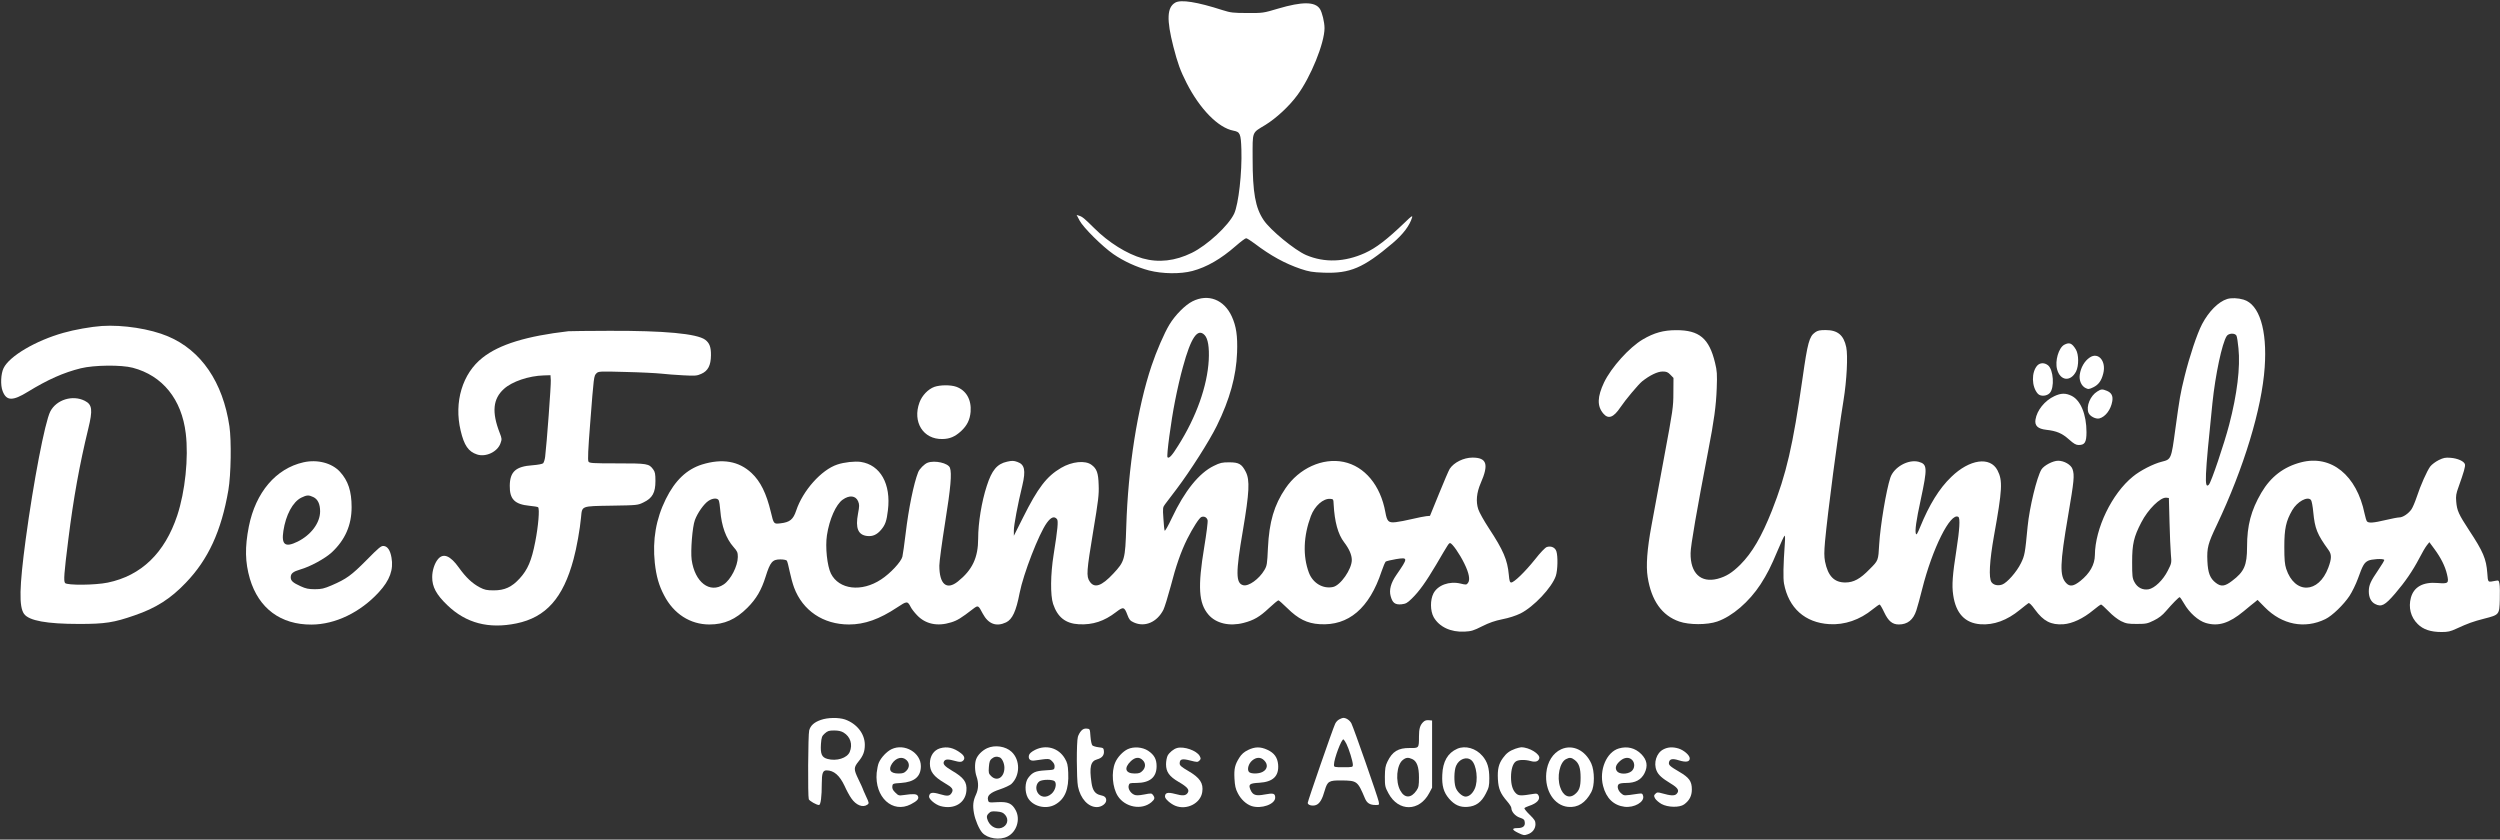 <?xml version="1.0" standalone="no"?>
<!DOCTYPE svg PUBLIC "-//W3C//DTD SVG 20010904//EN"
 "http://www.w3.org/TR/2001/REC-SVG-20010904/DTD/svg10.dtd">
<svg version="1.0" xmlns="http://www.w3.org/2000/svg"
 width="2382pt" height="800pt" viewBox="0 0 2382 800"
 preserveAspectRatio="xMidYMid meet">

<rect x="0" y="0" width="2382" height="800" fill="#333333" stroke="none"/>

<g transform="translate(0,800) scale(0.1,-0.1)"
fill="#fff" stroke="none">
<path d="M11198 7975 c-79 -45 -84 -161 -18 -420 41 -158 65 -226 126 -346
127 -249 302 -427 446 -454 64 -12 71 -29 76 -179 7 -220 -27 -521 -69 -612
-54 -114 -256 -301 -403 -373 -159 -78 -316 -96 -469 -53 -149 42 -325 152
-461 288 -96 95 -113 109 -145 119 l-23 7 28 -53 c35 -67 219 -249 322 -320
98 -68 223 -125 340 -156 128 -33 299 -35 413 -5 138 37 271 114 413 238 47
41 91 74 99 74 8 0 43 -22 79 -49 154 -117 291 -192 441 -243 78 -26 111 -32
218 -36 252 -9 378 44 658 281 100 85 163 168 186 247 5 19 -10 9 -66 -46
-176 -169 -277 -246 -384 -295 -193 -87 -385 -94 -561 -19 -108 47 -341 238
-404 333 -79 117 -105 262 -105 588 0 264 -10 239 122 319 102 63 225 176 303
282 128 172 260 497 260 640 0 57 -23 151 -44 183 -46 70 -167 71 -398 3 -141
-42 -145 -43 -293 -42 -135 0 -159 3 -235 27 -245 79 -398 103 -452 72z"/>
<path d="M11362 5129 c-69 -34 -166 -132 -220 -222 -49 -81 -124 -254 -170
-392 -134 -398 -224 -970 -241 -1535 -10 -312 -15 -329 -123 -445 -112 -120
-180 -143 -225 -76 -34 50 -30 98 33 479 49 293 56 351 52 442 -3 113 -18 155
-68 191 -60 45 -186 32 -290 -29 -138 -81 -221 -190 -362 -472 l-88 -175 0 52
c0 49 37 248 81 428 34 144 22 200 -48 224 -34 12 -50 13 -98 2 -95 -21 -145
-81 -193 -231 -49 -150 -82 -352 -82 -500 0 -183 -55 -300 -194 -411 -107 -85
-176 -26 -176 152 0 37 25 221 55 410 54 336 65 470 46 522 -17 45 -145 74
-213 48 -30 -11 -78 -59 -90 -91 -42 -106 -91 -347 -119 -583 -12 -100 -26
-200 -31 -221 -12 -49 -115 -160 -203 -217 -186 -123 -401 -97 -478 56 -36 73
-55 254 -38 365 23 152 86 294 150 339 64 46 124 39 147 -15 13 -32 13 -45 -1
-119 -26 -138 1 -202 87 -212 53 -6 93 12 133 59 40 47 53 84 65 186 31 251
-72 433 -259 461 -56 8 -158 -3 -223 -25 -152 -50 -329 -249 -392 -439 -28
-84 -60 -111 -148 -121 -66 -8 -66 -8 -93 106 -43 180 -99 293 -184 373 -122
114 -279 141 -473 81 -145 -46 -256 -151 -344 -329 -94 -190 -128 -389 -105
-608 14 -127 39 -216 89 -310 91 -176 249 -277 431 -277 142 0 251 48 362 159
86 86 134 169 174 297 44 140 65 164 140 164 30 0 56 -5 62 -12 5 -7 17 -53
27 -103 10 -49 29 -118 42 -153 82 -220 278 -352 523 -352 149 0 290 50 460
163 92 61 98 62 128 4 8 -17 35 -52 60 -78 80 -85 194 -110 325 -69 59 18 95
40 209 128 49 37 50 37 93 -45 53 -99 129 -127 222 -83 60 29 96 107 129 280
36 183 183 563 259 668 40 55 71 67 97 36 14 -17 7 -93 -32 -339 -30 -188 -32
-386 -5 -469 42 -126 118 -187 245 -194 133 -7 242 29 355 116 69 53 79 51
108 -27 17 -45 26 -56 62 -72 104 -47 220 2 281 121 12 25 43 125 69 222 50
195 98 332 158 453 54 107 115 202 135 209 26 10 52 -3 59 -30 4 -14 -11 -130
-32 -257 -63 -380 -53 -534 40 -643 72 -84 200 -114 335 -79 97 25 154 58 242
141 44 41 84 74 90 74 5 0 43 -34 85 -75 103 -102 189 -145 307 -152 276 -18
475 152 591 504 15 45 33 86 39 92 7 5 52 16 100 24 115 18 115 13 1 -152 -52
-75 -70 -142 -54 -200 17 -65 42 -84 102 -79 43 5 56 12 99 54 72 70 135 159
233 324 119 203 120 205 133 205 19 0 91 -103 135 -194 46 -93 57 -156 35
-185 -14 -19 -18 -19 -72 -6 -106 25 -216 -15 -257 -94 -32 -62 -31 -166 2
-226 53 -93 163 -145 295 -138 64 3 86 10 167 51 68 34 120 52 193 67 62 12
127 33 172 55 125 62 300 247 337 358 18 55 21 188 5 235 -12 36 -51 53 -91
40 -16 -6 -61 -52 -114 -120 -93 -116 -198 -218 -225 -218 -13 0 -18 15 -23
74 -13 142 -52 233 -190 443 -46 70 -92 152 -101 181 -24 73 -16 158 23 248
79 180 59 244 -78 244 -84 0 -177 -46 -217 -107 -9 -14 -55 -121 -102 -237
l-86 -211 -35 -3 c-19 -2 -80 -14 -135 -27 -55 -13 -125 -27 -155 -30 -70 -8
-84 5 -100 94 -46 257 -197 438 -398 480 -200 41 -424 -60 -554 -252 -108
-159 -155 -319 -167 -568 -7 -154 -9 -169 -34 -211 -50 -85 -150 -157 -201
-144 -72 18 -73 118 -4 519 62 367 68 482 28 561 -38 75 -66 91 -158 91 -68 0
-86 -4 -147 -34 -140 -68 -278 -239 -398 -494 -36 -77 -67 -131 -70 -123 -3 7
-9 60 -12 117 -7 99 -6 106 17 136 12 17 62 82 110 145 129 171 311 456 383
603 123 251 184 472 192 695 6 161 -8 251 -50 344 -74 162 -225 220 -375 145z
m116 -322 c32 -34 45 -116 39 -237 -14 -249 -118 -541 -290 -814 -60 -97 -89
-128 -103 -113 -11 11 33 343 72 538 19 98 52 243 75 323 76 280 140 374 207
303z m-4630 -1574 c5 -10 12 -54 15 -98 12 -149 54 -265 127 -348 35 -39 40
-51 40 -94 -1 -87 -67 -216 -134 -261 -133 -90 -276 20 -306 235 -11 84 7 315
31 378 25 68 86 154 128 182 41 28 87 30 99 6z m5859 -38 c9 -167 41 -285 100
-362 48 -63 73 -120 73 -169 0 -87 -108 -243 -180 -257 -96 -20 -192 38 -229
137 -59 158 -52 349 19 539 37 98 118 169 185 164 29 -2 30 -4 32 -52z"/>
<path d="M21220 5151 c-83 -26 -175 -118 -239 -240 -48 -92 -119 -306 -166
-496 -42 -171 -46 -197 -89 -508 -38 -282 -39 -284 -128 -306 -81 -20 -206
-84 -276 -142 -200 -162 -360 -494 -362 -748 -1 -91 -48 -174 -139 -247 -65
-51 -100 -56 -135 -19 -63 68 -60 180 19 642 57 334 62 384 42 443 -14 42 -80
80 -137 80 -50 0 -135 -45 -159 -83 -44 -72 -114 -361 -132 -545 -24 -256 -28
-275 -63 -347 -42 -86 -134 -189 -180 -205 -42 -14 -82 -4 -101 23 -28 40 -19
201 24 443 79 439 84 525 33 623 -70 134 -266 106 -440 -63 -115 -110 -210
-265 -297 -478 -25 -61 -35 -78 -40 -65 -11 28 2 124 46 327 65 304 63 337
-20 360 -99 26 -237 -51 -270 -152 -39 -118 -95 -453 -106 -633 -9 -158 -7
-154 -92 -239 -89 -92 -152 -126 -231 -126 -106 0 -165 61 -193 199 -9 50 -9
90 0 194 26 279 121 1003 176 1342 31 191 43 424 26 507 -24 115 -82 163 -196
163 -56 0 -76 -4 -101 -22 -55 -39 -71 -97 -119 -435 -93 -650 -154 -912 -292
-1263 -99 -249 -188 -402 -302 -516 -78 -77 -134 -112 -216 -134 -160 -41
-260 53 -257 245 0 69 60 413 167 970 57 293 76 434 82 600 5 135 3 166 -16
243 -56 233 -150 312 -371 311 -120 0 -210 -25 -317 -88 -129 -76 -301 -267
-370 -411 -64 -136 -67 -224 -7 -295 48 -57 98 -39 164 60 47 70 170 217 207
247 72 57 146 93 194 93 37 0 50 -5 75 -31 l29 -30 -1 -142 c0 -134 -5 -167
-87 -607 -47 -256 -102 -553 -122 -660 -41 -221 -53 -381 -36 -488 35 -225
136 -367 301 -424 94 -33 267 -33 362 0 144 50 303 187 413 355 63 99 96 162
165 327 29 69 57 130 63 135 5 6 7 -20 3 -70 -15 -210 -17 -334 -8 -385 44
-234 200 -373 432 -387 145 -9 291 41 414 142 31 25 60 45 65 45 5 0 25 -34
44 -75 40 -84 78 -115 139 -115 83 0 138 44 167 134 11 34 36 124 55 201 97
388 271 736 345 690 19 -11 12 -121 -18 -314 -37 -236 -45 -337 -31 -430 25
-175 112 -268 260 -279 127 -9 253 37 375 137 39 31 75 60 82 64 8 5 30 -16
62 -61 81 -111 153 -148 271 -140 85 6 189 55 282 132 37 31 72 56 77 56 5 0
37 -29 72 -65 37 -39 85 -76 118 -93 49 -24 68 -27 151 -27 88 0 101 3 162 33
47 23 81 49 115 89 63 73 122 133 131 133 4 0 23 -28 42 -61 50 -88 136 -164
207 -185 119 -35 222 -3 361 112 46 38 94 78 108 88 l24 20 69 -70 c164 -167
381 -209 577 -113 66 32 174 137 230 221 25 38 61 112 80 164 46 128 59 151
97 171 31 16 141 23 154 9 4 -3 -22 -46 -56 -96 -74 -108 -91 -145 -91 -205 0
-57 21 -100 60 -120 60 -31 93 -14 191 100 96 112 167 216 229 334 27 53 60
109 73 125 l24 30 48 -65 c62 -84 102 -164 120 -241 20 -86 14 -91 -89 -83
-139 12 -227 -37 -255 -140 -25 -93 -2 -185 65 -251 52 -52 124 -76 228 -76
59 0 83 5 141 32 111 51 158 68 267 96 141 36 142 37 146 180 2 64 1 132 -3
151 -6 33 -8 35 -38 29 -76 -15 -71 -19 -78 74 -10 135 -39 204 -173 407 -100
153 -116 188 -123 273 -5 55 -1 77 22 140 51 143 66 195 61 216 -8 29 -69 57
-138 62 -48 4 -67 0 -112 -22 -30 -15 -66 -42 -80 -60 -31 -41 -93 -180 -130
-293 -15 -45 -37 -97 -49 -115 -28 -41 -82 -78 -116 -78 -14 0 -73 -11 -131
-25 -118 -28 -163 -31 -178 -12 -5 6 -15 39 -22 72 -75 367 -318 564 -605 490
-166 -43 -289 -137 -379 -290 -98 -168 -136 -311 -136 -515 0 -177 -27 -238
-143 -325 -69 -53 -104 -57 -154 -19 -56 43 -76 95 -81 210 -5 124 5 164 89
340 259 546 430 1110 457 1504 25 357 -51 600 -201 645 -54 16 -116 18 -157 6z
m89 -349 c5 -9 14 -64 19 -120 19 -181 -13 -440 -88 -727 -47 -181 -172 -552
-194 -573 -44 -45 -40 64 34 778 28 270 92 571 136 638 18 28 78 31 93 4z
m-638 -1772 c3 -124 9 -263 13 -310 8 -84 7 -86 -29 -157 -45 -90 -126 -168
-184 -178 -56 -9 -106 16 -134 69 -20 37 -22 56 -22 191 0 172 16 240 87 377
64 125 182 241 238 236 l25 -3 6 -225z m1348 206 c7 -8 17 -61 22 -117 15
-156 37 -210 144 -358 32 -43 32 -82 -1 -170 -92 -248 -320 -255 -401 -11 -14
44 -18 87 -18 210 0 173 16 245 75 348 48 83 147 137 179 98z"/>
<path d="M970 4894 c-101 -7 -261 -35 -365 -65 -264 -74 -516 -222 -571 -337
-26 -53 -31 -162 -9 -218 36 -95 95 -97 242 -6 190 116 338 182 503 223 127
31 386 34 495 5 284 -75 466 -300 505 -626 28 -230 -6 -554 -81 -781 -119
-358 -343 -574 -662 -640 -121 -25 -388 -27 -407 -4 -15 19 -10 88 31 415 49
394 107 714 190 1055 44 180 38 230 -33 266 -116 59 -271 11 -329 -102 -51
-100 -160 -669 -234 -1217 -61 -457 -65 -641 -16 -711 47 -65 215 -96 526 -96
247 0 330 13 528 82 202 69 342 158 487 310 214 222 339 493 406 883 25 147
30 469 10 608 -62 420 -269 724 -585 857 -169 72 -429 112 -631 99z"/>
<path d="M5415 4844 c-397 -46 -657 -125 -817 -252 -192 -150 -274 -423 -209
-695 33 -141 74 -200 156 -227 84 -28 196 25 224 107 14 38 13 45 -8 99 -77
198 -64 324 40 418 77 71 238 125 380 129 l64 2 3 -49 c3 -43 -39 -609 -54
-729 -3 -26 -12 -53 -19 -61 -8 -7 -49 -15 -101 -19 -160 -11 -215 -61 -217
-194 -2 -129 46 -178 187 -192 41 -4 79 -10 83 -14 16 -16 2 -181 -27 -328
-35 -181 -72 -267 -149 -351 -75 -82 -143 -113 -246 -113 -68 0 -88 5 -133 28
-72 38 -133 95 -200 189 -82 115 -149 142 -200 79 -32 -39 -54 -108 -54 -169
-1 -93 39 -168 145 -269 178 -171 393 -227 657 -173 282 58 446 242 545 613
29 105 61 287 71 396 11 113 -3 108 291 113 248 4 249 4 306 32 83 40 112 92
112 203 0 67 -4 87 -21 110 -41 56 -55 58 -343 58 -237 0 -265 2 -274 17 -8
12 -4 113 17 375 34 439 34 441 59 466 19 19 29 20 276 13 141 -3 294 -11 341
-16 47 -5 141 -13 210 -16 114 -6 130 -5 172 14 64 28 91 81 92 177 1 78 -14
117 -55 148 -79 58 -389 87 -914 85 -198 0 -373 -3 -390 -4z"/>
<path d="M19668 4715 c-53 -29 -90 -154 -68 -234 30 -111 129 -121 181 -20 27
55 26 162 -2 209 -37 61 -62 71 -111 45z"/>
<path d="M19910 4593 c-49 -33 -85 -96 -94 -163 -8 -55 16 -109 57 -128 24
-12 33 -11 72 8 50 24 78 63 95 132 30 118 -48 208 -130 151z"/>
<path d="M19412 4518 c-58 -63 -56 -203 5 -270 25 -27 84 -24 113 7 47 50 36
223 -17 265 -34 26 -74 25 -101 -2z"/>
<path d="M8903 4314 c-60 -22 -117 -81 -142 -148 -69 -186 35 -354 219 -349
69 1 119 22 177 75 58 54 84 108 91 184 9 116 -42 205 -137 239 -54 19 -152
18 -208 -1z"/>
<path d="M19983 4270 c-66 -40 -108 -140 -84 -203 13 -33 69 -62 103 -54 59
15 111 85 124 165 8 50 -8 80 -51 98 -45 18 -54 18 -92 -6z"/>
<path d="M19575 4226 c-93 -43 -167 -135 -181 -224 -9 -58 22 -88 102 -97 99
-11 151 -33 216 -91 48 -43 68 -54 94 -54 58 0 74 26 74 123 0 168 -56 304
-143 346 -56 27 -100 26 -162 -3z"/>
<path d="M2891 3595 c-262 -59 -455 -286 -520 -611 -39 -198 -36 -341 10 -499
84 -282 294 -438 588 -436 225 1 464 116 641 309 104 113 141 215 120 330 -12
69 -37 106 -74 110 -24 3 -47 -16 -164 -135 -144 -145 -190 -179 -334 -241
-71 -30 -94 -36 -158 -36 -61 0 -87 6 -135 28 -75 34 -95 52 -95 86 0 36 23
54 91 74 95 27 234 103 299 162 128 119 190 260 190 432 0 152 -33 252 -111
337 -77 84 -216 120 -348 90z m94 -331 c43 -20 65 -67 65 -136 0 -110 -86
-225 -215 -289 -118 -58 -155 -30 -135 102 23 152 89 276 170 317 53 26 71 27
115 6z"/>
<path d="M7822 1141 c-64 -22 -99 -53 -112 -100 -11 -39 -14 -629 -4 -656 7
-17 74 -55 97 -55 17 0 27 79 27 207 0 95 10 123 45 123 70 0 125 -48 172
-148 18 -41 47 -94 64 -118 45 -66 110 -92 153 -61 18 13 17 17 -13 81 -17 37
-31 69 -31 72 0 2 -18 42 -41 89 -46 96 -46 111 2 171 44 54 59 95 59 157 0
106 -76 202 -189 242 -60 20 -164 19 -229 -4z m216 -121 c65 -40 88 -113 58
-185 -25 -58 -125 -90 -212 -66 -55 15 -68 47 -62 143 5 65 9 75 37 100 27 24
40 28 89 28 39 0 67 -6 90 -20z"/>
<path d="M12759 1145 c-14 -7 -31 -26 -38 -42 -24 -52 -261 -736 -261 -753 0
-22 48 -33 80 -20 35 14 59 55 83 141 25 85 40 94 158 93 150 -2 154 -5 224
-170 19 -46 47 -64 102 -64 35 0 35 0 29 34 -9 45 -238 701 -260 744 -16 30
-50 53 -79 52 -7 -1 -24 -7 -38 -15z m70 -233 c24 -48 61 -167 61 -198 0 -24
-2 -24 -90 -24 -88 0 -90 0 -90 24 0 56 74 251 91 241 5 -4 18 -23 28 -43z"/>
<path d="M13560 1120 c-30 -30 -40 -63 -40 -138 0 -111 0 -110 -88 -109 -110
1 -166 -33 -213 -131 -19 -39 -23 -64 -24 -142 0 -90 2 -99 35 -160 95 -176
294 -174 388 4 l27 51 0 320 0 320 -32 3 c-22 2 -38 -3 -53 -18z m-105 -352
c45 -20 65 -75 65 -176 0 -76 -3 -94 -23 -123 -51 -76 -114 -77 -155 -1 -48
87 -35 245 24 291 30 24 52 26 89 9z"/>
<path d="M10302 1037 c-12 -13 -27 -39 -32 -58 -14 -47 -13 -403 1 -473 24
-116 97 -196 180 -196 44 0 89 32 89 65 0 27 -15 41 -56 49 -49 11 -74 45 -84
117 -22 151 -9 207 54 224 47 13 68 40 64 80 -3 28 -6 30 -50 35 -27 3 -54 12
-60 18 -7 7 -15 45 -18 85 -5 72 -5 72 -35 75 -22 2 -37 -4 -53 -21z"/>
<path d="M9405 871 c-47 -22 -89 -64 -104 -104 -16 -40 -14 -117 4 -167 20
-58 19 -116 -5 -169 -29 -62 -33 -107 -20 -180 12 -65 48 -150 79 -185 50 -56
167 -74 241 -36 87 44 124 163 78 249 -35 66 -73 84 -176 78 -81 -5 -82 -4
-88 20 -11 43 22 72 113 102 45 15 94 38 109 51 85 80 86 229 2 307 -57 53
-159 68 -233 34z m120 -87 c23 -9 45 -57 45 -99 0 -92 -70 -136 -127 -79 -23
23 -25 31 -21 86 4 48 9 65 27 79 24 20 48 24 76 13z m53 -549 c37 -44 20
-104 -36 -123 -57 -19 -120 22 -137 90 -5 20 -1 32 15 48 19 19 30 22 78 18
45 -4 60 -10 80 -33z"/>
<path d="M8495 862 c-46 -22 -101 -80 -122 -130 -8 -18 -16 -61 -20 -95 -21
-232 151 -391 326 -300 64 33 81 55 65 81 -12 18 -42 20 -131 7 -49 -7 -53 -6
-83 24 -23 22 -30 38 -28 58 3 27 5 28 83 33 128 9 189 60 189 160 0 129 -156
220 -279 162z m142 -104 c31 -29 30 -72 -2 -103 -19 -20 -34 -25 -74 -25 -77
0 -100 35 -62 94 38 57 98 72 138 34z"/>
<path d="M8956 870 c-59 -18 -96 -73 -96 -145 0 -77 36 -124 141 -186 71 -41
85 -59 69 -89 -19 -36 -41 -39 -114 -17 -74 22 -98 17 -104 -20 -4 -26 59 -79
108 -93 129 -36 238 27 248 145 7 83 -24 126 -139 193 -72 43 -89 64 -73 90
13 20 40 20 107 1 35 -10 53 -10 65 -3 30 19 26 49 -13 78 -68 52 -130 66
-199 46z"/>
<path d="M9862 855 c-35 -18 -54 -35 -58 -51 -9 -37 13 -57 55 -50 139 20 138
20 166 -8 18 -18 25 -35 23 -54 -3 -27 -4 -27 -90 -32 -93 -6 -121 -18 -162
-73 -31 -42 -33 -131 -4 -186 45 -83 169 -116 258 -69 96 52 136 147 128 308
-3 72 -9 94 -32 133 -59 101 -178 135 -284 82z m188 -300 c21 -25 5 -86 -30
-117 -48 -44 -109 -37 -136 14 -19 37 -10 82 19 103 29 20 130 20 147 0z"/>
<path d="M10745 862 c-47 -22 -99 -78 -120 -129 -38 -90 -26 -236 25 -317 69
-108 227 -138 320 -60 33 29 36 41 16 69 -13 18 -18 18 -85 5 -53 -10 -77 -10
-95 -2 -35 16 -60 57 -52 87 6 24 10 25 74 25 128 1 192 54 192 160 0 67 -23
108 -81 147 -54 35 -136 42 -194 15z m142 -104 c31 -29 30 -72 -2 -103 -19
-20 -34 -25 -74 -25 -89 0 -105 52 -36 118 41 38 79 42 112 10z"/>
<path d="M11215 873 c-33 -9 -74 -43 -90 -73 -8 -16 -15 -53 -15 -82 0 -73 31
-116 120 -168 84 -49 106 -75 86 -105 -18 -27 -47 -30 -122 -9 -68 18 -94 11
-94 -26 0 -22 52 -68 97 -87 109 -45 242 22 258 130 13 85 -22 137 -136 203
-62 36 -79 51 -79 69 0 43 22 49 100 29 67 -17 71 -17 88 -1 15 16 15 20 2 45
-29 51 -149 93 -215 75z"/>
<path d="M11891 854 c-38 -19 -62 -40 -82 -72 -43 -68 -52 -105 -47 -201 4
-67 10 -97 31 -137 30 -60 81 -107 132 -124 92 -30 225 17 225 80 0 41 -17 46
-101 30 -84 -16 -113 -6 -135 46 -21 51 -9 61 85 66 130 8 188 63 179 173 -6
68 -37 111 -102 141 -67 31 -119 30 -185 -2z m154 -99 c39 -38 32 -86 -16
-110 -37 -20 -113 -19 -129 0 -20 24 -4 80 31 109 39 33 82 34 114 1z"/>
<path d="M13885 866 c-91 -40 -138 -121 -143 -248 -5 -105 13 -167 64 -227 53
-61 104 -84 176 -79 80 6 132 43 175 127 29 56 33 72 33 145 0 99 -18 159 -66
214 -62 73 -163 101 -239 68z m134 -109 c50 -42 68 -194 32 -273 -21 -46 -54
-74 -87 -74 -32 0 -81 45 -95 88 -17 51 -15 159 4 204 28 66 100 93 146 55z"/>
<path d="M14438 866 c-55 -20 -85 -42 -118 -88 -41 -56 -53 -108 -48 -203 5
-91 24 -136 88 -210 22 -25 40 -54 40 -63 0 -36 38 -79 82 -93 36 -12 44 -19
46 -44 5 -37 -19 -55 -69 -55 -57 0 -55 -16 5 -45 49 -24 59 -26 90 -15 47 15
76 53 76 98 0 30 -9 44 -55 89 -31 30 -53 58 -50 63 3 5 22 14 43 21 77 25
111 63 91 100 -9 17 -17 20 -47 15 -120 -20 -142 -19 -167 4 -32 30 -48 82
-48 155 0 73 17 130 46 150 25 17 86 19 140 4 46 -13 74 -5 83 24 13 41 -96
108 -173 107 -10 -1 -35 -7 -55 -14z"/>
<path d="M14875 861 c-79 -36 -132 -120 -142 -226 -16 -168 76 -310 207 -323
94 -9 167 38 222 141 33 60 32 200 0 272 -58 128 -179 185 -287 136z m130
-103 c40 -31 55 -77 55 -168 0 -89 -13 -125 -56 -159 -54 -43 -112 -14 -139
70 -33 98 -4 236 56 266 34 18 52 16 84 -9z"/>
<path d="M15425 869 c-118 -34 -190 -205 -151 -357 30 -118 101 -186 205 -199
93 -11 191 46 177 103 -7 25 -10 26 -49 21 -136 -20 -131 -20 -158 2 -31 24
-45 67 -28 87 7 9 32 14 73 14 88 0 143 30 175 93 34 69 24 127 -32 183 -58
58 -133 76 -212 53z m125 -109 c30 -30 27 -83 -6 -109 -39 -31 -118 -29 -139
3 -20 30 -8 63 35 99 38 32 82 35 110 7z"/>
<path d="M15847 859 c-65 -34 -94 -129 -63 -202 17 -41 52 -72 134 -122 72
-43 86 -69 56 -100 -19 -19 -57 -17 -137 6 -42 12 -49 11 -64 -4 -16 -16 -16
-20 -3 -45 9 -15 36 -38 60 -52 61 -34 174 -36 217 -4 50 37 73 81 73 142 0
78 -25 113 -121 169 -87 51 -102 64 -97 89 6 33 33 39 93 20 70 -22 105 -15
105 18 0 30 -56 79 -109 95 -55 16 -101 13 -144 -10z"/>
</g>
</svg>
